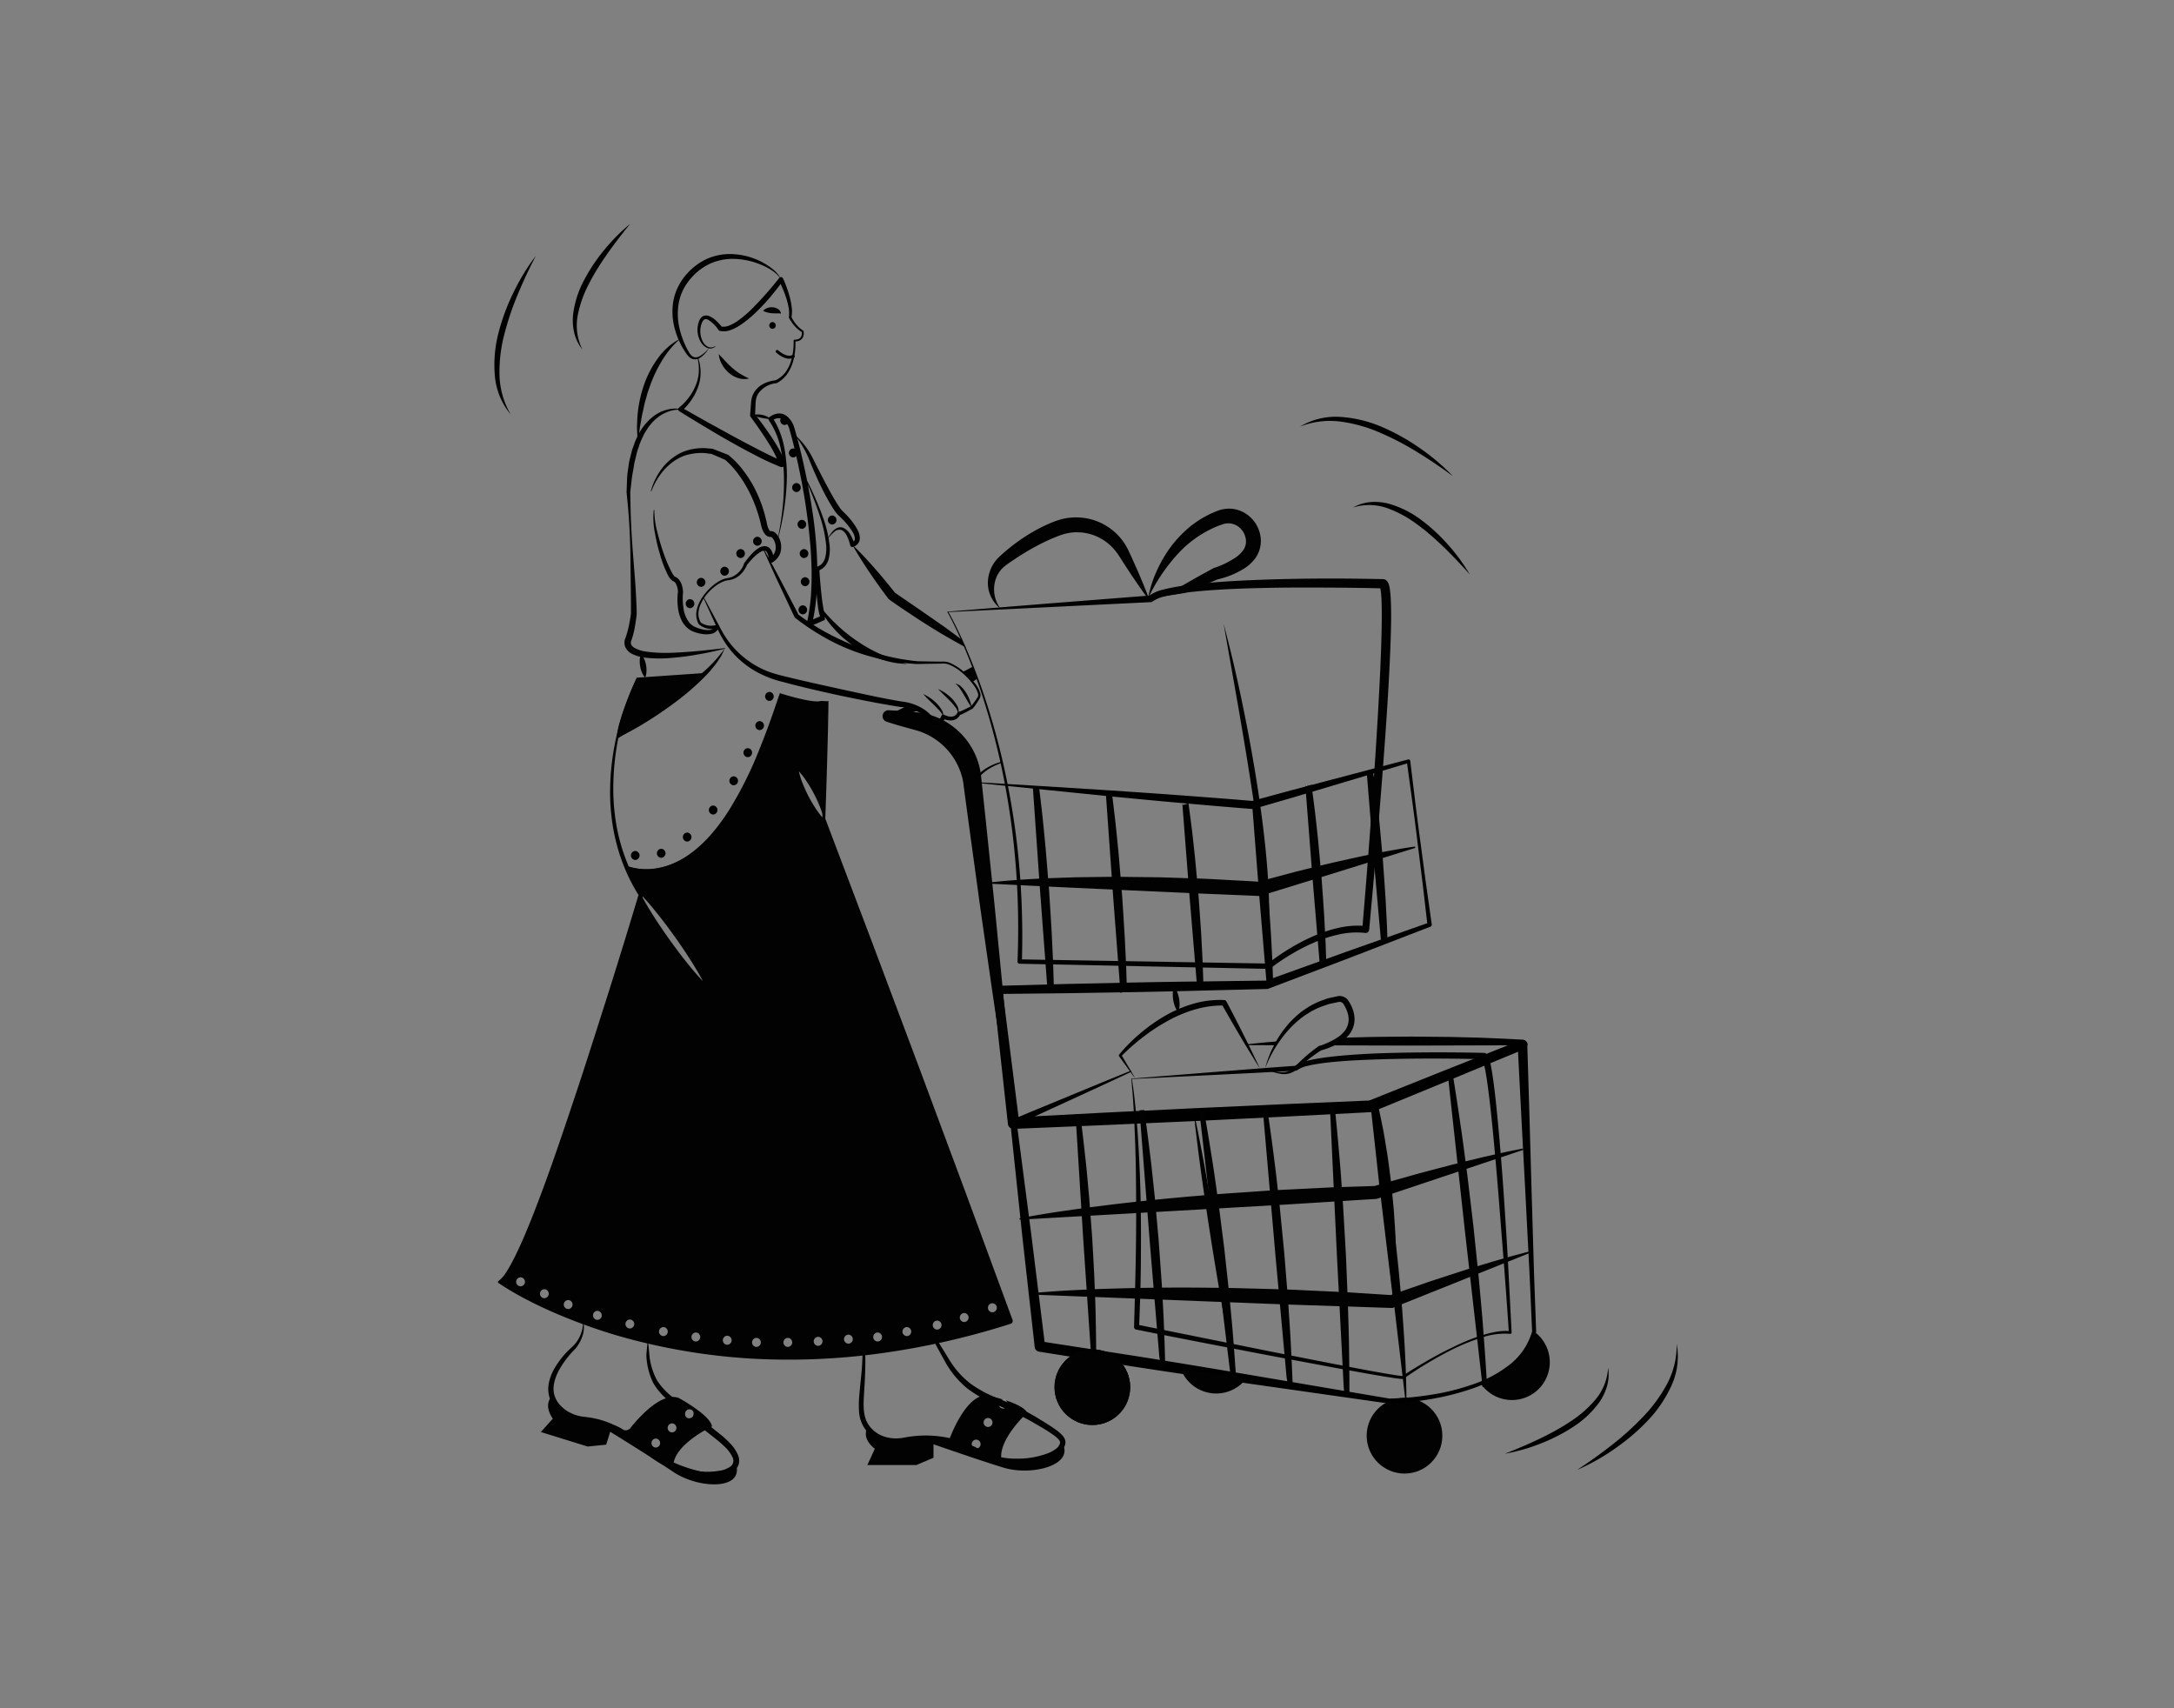 <svg xmlns="http://www.w3.org/2000/svg" data-name="Layer 1" viewBox="0 0 700 550"><rect x="0" y="0" width="700" height="550" fill="#808080" stroke="none"/><path fill="#020202" d="M364.423,347.399a.932.932,0,0,1,.073.234l.049.309.097.619.181,1.239.323,2.484c.196,1.658.37,3.318.533,4.98.316,3.324.603,6.651.798,9.984q.612,9.997.809,20.014c.127,6.676.103,13.352.054,20.028-.045,3.337-.097,6.675-.196,10.011l-.366,10.005-.653-.829,42.785,8.619L430.322,439.303l10.718,2.024,5.365.956,2.684.438,1.338.191.661.075.317.024.14.003c.035.004.086-.016.001.015l-.097.052c2.669-1.751,5.384-3.386,8.129-4.986,2.753-1.583,5.558-3.08,8.43-4.44a66.957,66.957,0,0,1,8.823-3.633,37.611,37.611,0,0,1,4.652-1.176,17.502,17.502,0,0,1,4.845-.27l-.494.464q-.741-11.173-1.612-22.339l-1.754-22.325c-.618-7.438-1.242-14.875-1.995-22.293-.377-3.708-.78-7.414-1.26-11.101-.241-1.842-.502-3.681-.814-5.499-.157-.907-.329-1.81-.53-2.688-.1-.437-.208-.871-.335-1.27a5.728,5.728,0,0,0-.201-.544c-.035-.074-.067-.134-.088-.17.007-.012-.057-.003.21.138l.372.081c-10.159-.245-20.345-.294-30.504-.05-5.079.144-10.158.308-15.21.691-2.525.194-5.045.439-7.529.817-1.24.192-2.474.414-3.667.719a8.759,8.759,0,0,0-3.153,1.307l-.032.026a.768.768,0,0,1-.448.177c-8.718.516-17.46.927-26.257,1.373Zm-.151-.121L390.555,345.18c8.832-.689,17.719-1.412,26.63-2.031l-.479.204a9.853,9.853,0,0,1,3.797-1.719c1.27-.343,2.543-.59,3.816-.807,2.546-.425,5.096-.709,7.647-.942,5.101-.458,10.204-.719,15.308-.855,10.208-.276,20.403-.259,30.612-.044l.049.001a.772.772,0,0,1,.323.08,1.627,1.627,0,0,1,.703.623,3.766,3.766,0,0,1,.242.446,7.622,7.622,0,0,1,.289.767c.157.491.275.963.385,1.435.213.943.378,1.876.533,2.809.305,1.865.552,3.726.781,5.587.454,3.722.827,7.444,1.176,11.167q1.03,11.169,1.797,22.348c.506,7.454.998,14.907,1.402,22.366l1.155,22.378a.441.441,0,0,1-.413.467.525.525,0,0,1-.081-.002,22.636,22.636,0,0,0-9.19,1.218,66.335,66.335,0,0,0-8.775,3.506c-2.839,1.384-5.605,2.918-8.322,4.53-2.718,1.607-5.38,3.33-7.939,5.159l-.017.012a.3.3,0,0,1-.08.04,1.01,1.01,0,0,1-.336.055l-.201-.002-.363-.024-.695-.073-1.364-.182-2.705-.418-5.386-.912-10.745-1.933-21.454-4.026c-14.293-2.733-28.583-5.472-42.851-8.334a.814.814,0,0,1-.654-.821l0-.008.282-9.991.231-9.991c.118-6.661.21-13.323.152-19.985-.019-6.661-.08-13.324-.334-19.981-.133-3.328-.25-6.657-.444-9.983-.097-1.663-.205-3.325-.335-4.986Z"/><path fill="#020202" d="M365.579 347.285c-1.798-2.378-3.51-4.814-5.262-7.222a.406.406 0 01.014-.495l.019-.023a53.193 53.193 0 016.887-6.916 54.04 54.04 0 018.008-5.636 41.611 41.611 0 019.074-3.848 30.792 30.792 0 019.839-1.165l.024.001a.859.859 0 01.714.456q2.805 5.307 5.496 10.677 1.356 2.679 2.65 5.392c.872 1.803 1.751 3.603 2.58 5.43-1.087-1.686-2.124-3.4-3.168-5.109q-1.579-2.557-3.098-5.147-3.056-5.171-6.001-10.401l.737.457a31.668 31.668 0 00-9.249 1.258 42.535 42.535 0 00-8.697 3.621 60.534 60.534 0 00-7.965 5.19 67.542 67.542 0 00-7.173 6.304l.033-.518C362.555 342.153 364.111 344.69 365.579 347.285zM407.364 343.935a33.575 33.575 0 012.539-6.775 34.059 34.059 0 013.877-6.177l1.166-1.421c.411-.454.855-.88 1.282-1.323a31.698 31.698 0 012.762-2.456c.483-.385 1.017-.703 1.527-1.053a13.588 13.588 0 011.579-.979 24.086 24.086 0 013.373-1.573l1.754-.64c.591-.191 1.209-.286 1.813-.433l1.842-.399a3.427 3.427 0 012.371.555 3.331 3.331 0 01.887.878c.199.308.35.553.515.841a12.976 12.976 0 01.828 1.756 9.504 9.504 0 01.658 3.917 8.111 8.111 0 01-1.284 3.837 8.904 8.904 0 01-1.286 1.519c-.241.222-.469.463-.722.665l-.784.563a23.291 23.291 0 01-6.826 3l.208-.097c-1.411.903-2.81 1.906-4.146 2.953a47.165 47.165 0 00-3.882 3.338 6.179 6.179 0 01-5.171 1.288A13.447 13.447 0 01407.364 343.935zm0 0a15.492 15.492 0 002.434.834 11.678 11.678 0 002.502.417 5.459 5.459 0 004.431-1.466 48.269 48.269 0 013.729-3.646c1.325-1.142 2.682-2.214 4.127-3.237a.583.583 0 01.145-.075l.064-.022a23.062 23.062 0 006.22-2.956l.667-.505c.211-.178.388-.385.584-.573a7.799 7.799 0 001.023-1.233 6.22 6.22 0 00.952-2.92 7.604 7.604 0 00-.568-3.129 12.543 12.543 0 00-.699-1.503c-.13-.234-.294-.501-.417-.699a1.419 1.419 0 00-.381-.385 1.528 1.528 0 00-1.057-.257l-1.68.354c-.563.132-1.141.212-1.693.385l-1.644.558a22.319 22.319 0 00-3.187 1.379 12.303 12.303 0 00-1.504.877c-.487.317-.999.599-1.473.938a31.534 31.534 0 00-5.203 4.711A40.61 40.61 0 00407.364 343.935z"/><circle cx="351.727" cy="446.625" r="12.183" fill="#020202"/><path fill="#020202" d="M277.865,428.396c.214,1.718.429,3.446.586,5.18.114,1.735.198,3.475.179,5.216-.017,3.478-.231,6.968-.453,10.396-.189,3.388-.31,6.934,1.503,9.553a9.784,9.784,0,0,0,3.502,3.147,11.578,11.578,0,0,0,4.62,1.209,13.225,13.225,0,0,0,2.439-.094c.782-.108,1.685-.313,2.551-.429a35.71,35.71,0,0,1,5.262-.384,36.917,36.917,0,0,1,10.367,1.501,34.822,34.822,0,0,1,4.884,1.89c.807.338,1.549.807,2.327,1.206a19.977,19.977,0,0,0,2.289,1.126,25.596,25.596,0,0,0,10.008,1.723,27.002,27.002,0,0,0,9.873-1.893,10.049,10.049,0,0,0,2.092-1.182,3.67,3.67,0,0,0,1.325-1.612,1.363,1.363,0,0,0,.101-.432.344.344,0,0,0,.007-.175.303.303,0,0,0-.026-.147,1.979,1.979,0,0,0-.461-.758,10.37,10.37,0,0,0-1.805-1.541c-1.366-.962-2.845-1.845-4.326-2.723-1.493-.877-2.962-1.736-4.481-2.525-3.019-1.608-6.132-3.006-9.319-4.361a40.53,40.53,0,0,1-9.279-5.114,29.639,29.639,0,0,1-6.935-8.065c-3.376-6.089-6.665-12.149-9.873-18.302a.097.097,0,0,1,.167-.097c3.751,5.817,7.395,11.741,10.997,17.609a27.964,27.964,0,0,0,6.781,7.376,41.452,41.452,0,0,0,8.957,4.696,97.249,97.249,0,0,1,9.462,4.483c1.537.835,3.041,1.754,4.515,2.658,1.478.916,2.959,1.834,4.405,2.893a11.963,11.963,0,0,1,2.09,1.873,3.644,3.644,0,0,1,.801,1.481,2.197,2.197,0,0,1,.037.961,3.003,3.003,0,0,1-.221.819,5.289,5.289,0,0,1-1.962,2.311,11.584,11.584,0,0,1-2.459,1.291,26.839,26.839,0,0,1-10.475,1.536,28.732,28.732,0,0,1-10.262-2.156,20.647,20.647,0,0,1-2.347-1.202c-.756-.401-1.476-.875-2.262-1.218a29.231,29.231,0,0,0-4.799-1.825,32.507,32.507,0,0,0-5.045-.933,36.233,36.233,0,0,0-5.118-.094,35.179,35.179,0,0,0-5.062.641c-.844.158-1.619.385-2.544.566a13.004,13.004,0,0,1-2.734.234,12.412,12.412,0,0,1-5.372-1.297,10.711,10.711,0,0,1-4.116-3.741,11.222,11.222,0,0,1-1.666-5.274,34.103,34.103,0,0,1,.105-5.31c.291-3.475.753-6.879.92-10.323.086-1.719.157-3.441.178-5.166l-.121-5.179-0-.007a.097.097,0,0,1,.193-.014Z"/><path fill="#020202" d="M342.209 465.009s-2.41 6.416-19.81 4.607c-.716-6.484 8.342-14.749 8.342-14.749-.774-1.645-3.919-3.029-6.92-4.007a1.479 1.479 0 01-.823 2.661 1.452 1.452 0 010-2.903h.029c-2.777-.852-5.226-1.336-5.226-1.336-6.91-.445-12.087 14.071-12.087 14.071s-.223.107-1.394-.242c-8.149-2.448-20.672 4.365-24.998-3.387 0 0-2.216 3.058 2.361 6.736l-2.41 5.236h15.784l5.516-2.342v-4.345s14.913 5.207 22.578 7.529C332.27 475.297 345.645 471.697 342.209 465.009zm-27.92 1.403a1.452 1.452 0 010-2.903A1.452 1.452 0 01314.289 466.413zm3.832-6.968a1.452 1.452 0 010-2.903A1.452 1.452 0 01318.121 459.445zM210.321 445.238a22.259 22.259 0 01-2.197-8.797v-.058c.029-.687.106-1.374.165-2.061.058-.697.126-1.384.203-2.071a.104.104 0 01.106-.087c.048.01.087.039.087.087.087.687.155 1.374.223 2.061.068.678.145 1.345.184 2.013a21.645 21.645 0 002.507 8.178 21.884 21.884 0 004.916 5.284c.339.281.687.561 1.036.842 1.345 1.055 2.71 2.11 4.074 3.155a1.437 1.437 0 00-1.045 1.684c-1.413-1.123-2.807-2.265-4.181-3.455-.677-.581-1.355-1.181-2.013-1.81A20.689 20.689 0 01210.321 445.238z"/><path fill="#020202" d="M237.903,471.213a3.594,3.594,0,0,1-.658,1.432,4.497,4.497,0,0,1-.861.9,9.616,9.616,0,0,1-4.539,1.694,27.67,27.67,0,0,1-9.078-.406,36.685,36.685,0,0,1-8.536-2.826c-.552-.271-1.103-.561-1.635-.871a22.417,22.417,0,0,1-2.526-1.626,18.687,18.687,0,0,1-3.078-2.787,30.615,30.615,0,0,0-6.678-5.661,25.753,25.753,0,0,0-3.92-1.916,25.362,25.362,0,0,0-4.19-1.152,32.132,32.132,0,0,0-4.326-.474,13.979,13.979,0,0,1-4.549-1.016,12.14,12.14,0,0,1-3.929-2.613,9.703,9.703,0,0,1-2.323-3.494,6.141,6.141,0,0,1-.184-.6,9.728,9.728,0,0,1-.106-4.8,15.615,15.615,0,0,1,1.694-4.336,27.841,27.841,0,0,1,5.72-6.968,11.043,11.043,0,0,0,3.523-7.597.091.091,0,0,1,.097-.097.087.087,0,0,1,.097.077,8.677,8.677,0,0,1-.513,4.481,12.696,12.696,0,0,1-2.361,3.92,29.948,29.948,0,0,0-5.187,6.929c-1.277,2.497-2.119,5.352-1.307,7.897a7.954,7.954,0,0,0,2.071,3.378,11.241,11.241,0,0,0,3.358,2.352,12.932,12.932,0,0,0,4.007,1.123,33.134,33.134,0,0,1,4.452.745,27.142,27.142,0,0,1,4.278,1.452c.329.145.648.3.968.465a.163.163,0,0,1,.048.019c1.016.513,1.994,1.065,2.942,1.665a38.452,38.452,0,0,1,6.794,5.787,19.75,19.75,0,0,0,7.142,4.878,33.876,33.876,0,0,0,8.391,2.313c.881.126,1.761.232,2.642.29a23.759,23.759,0,0,0,5.932-.223,8.257,8.257,0,0,0,3.668-1.413,2.312,2.312,0,0,0,.61-2.942,10.85,10.85,0,0,0-2.352-3.252,37.012,37.012,0,0,0-3.252-2.826l-3.3-2.613-3.639-2.874c-.416-.329-.823-.648-1.239-.977a1.369,1.369,0,0,0,1.287-1.529c1.868,1.423,3.736,2.855,5.584,4.307.871.697,1.732,1.384,2.594,2.081a31.264,31.264,0,0,1,3.397,3.039,12.769,12.769,0,0,1,2.71,3.958A4.705,4.705,0,0,1,237.903,471.213Z"/><path fill="#020202" d="M237.244 472.645c-.01-.097-.019-.194-.039-.29 0 0-2.613 3.348-11.565 1.413a47.71 47.71 0 01-8.72-2.884c.881-4.539 6.707-8.478 10.026-10.384.9-.513 1.607-.881 1.994-1.074.203-.106.319-.155.319-.155-.503-3.658-10.704-9.165-10.704-9.165a5.079 5.079 0 00-2.042-.319 7.031 7.031 0 00-2.129.416c-5.661 1.916-11.546 9.755-11.546 9.755s-1.21 1.007-2.226.319a13.851 13.851 0 00-2.884-1.442.163.163 0 00-.048-.019c-7.432-2.768-18.339-1.577-19.936-9.184a3.351 3.351 0 00-.668.765c-.648 1.026-1.268 3.126.919 6.378l-3.852 4.287 15.078 4.674 5.961-.6 1.297-4.152s7.132 4.403 13.587 8.526q1.292.827 2.526 1.626c1.539.997 2.981 1.945 4.181 2.758C224.557 479.168 238.144 479.749 237.244 472.645zM216.389 461.187a1.452 1.452 0 010-2.903A1.452 1.452 0 01216.389 461.187zm5.245-7.403a1.808 1.808 0 01.329-.029 1.351 1.351 0 011.394 1.364 1.369 1.369 0 01-1.287 1.529.396.396 0 01-.106.01 1.344 1.344 0 01-1.384-1.19 1.437 1.437 0 011.045-1.684zm-10.471 9.378a1.453 1.453 0 010 2.903A1.453 1.453 0 01211.163 463.161zM230.268 111.662l-.57.332c-.206.077-.426.132-.643.196a5.51 5.51 0 01-.681.006 3.153 3.153 0 01-.66-.175 4.505 4.505 0 01-1.981-1.771 7.762 7.762 0 01-1.082-5.136l.112-.668.188-.653a3.944 3.944 0 01.624-1.297 2.184 2.184 0 011.391-.891 2.864 2.864 0 011.57.238 8.07 8.07 0 012.246 1.589 16.007 16.007 0 011.769 1.98l-.408-.282a4.759 4.759 0 002.725-.351 13.832 13.832 0 002.682-1.478 35.898 35.898 0 004.817-4.121 113.066 113.066 0 008.499-9.638l.034-.043a.729.729 0 011.024-.117.739.739 0 01.209.267c.459 1.003.849 1.992 1.217 3.008.366 1.013.695 2.04.964 3.088a21.526 21.526 0 01.611 3.198 10.895 10.895 0 01-.084 3.312l-.032-.258a11.517 11.517 0 001.593 2.479 9.295 9.295 0 002.194 1.959l.016.01a.287.287 0 01.129.188 3.483 3.483 0 01.01 1.288 2.378 2.378 0 01-.571 1.187 2.457 2.457 0 01-1.119.682 5.228 5.228 0 01-.621.132l-.619.035.29-.311a21.334 21.334 0 01-.166 3.886 18.323 18.323 0 01-.891 3.794 13.836 13.836 0 01-1.857 3.476 9.954 9.954 0 01-3.089 2.545.343.343 0 01-.114.038l-.058.008a8.034 8.034 0 00-5.824 3.372 5.697 5.697 0 00-.621 1.539 9.171 9.171 0 00-.206 1.718l-.165 3.732-.165-.537c1.917 2.424 3.729 4.902 5.443 7.479.849 1.295 1.687 2.597 2.445 3.974.373.695.749 1.386 1.065 2.141a8.464 8.464 0 01.729 2.528.952.952 0 01-1.279 1.004l-.039-.015a87.074 87.074 0 01-8.528-3.969c-2.763-1.41-5.461-2.932-8.163-4.442-2.699-1.514-5.35-3.109-8.005-4.694-2.649-1.596-5.293-3.197-7.914-4.835l-.01-.006a.698.698 0 01-.222-.961.709.709 0 01.16-.178 18.262 18.262 0 003.122-3.218 16.871 16.871 0 002.24-3.932 13.229 13.229 0 001.01-4.421 15.329 15.329 0 00-.462-4.574l-.002-.009a.097.097 0 01.187-.049 14.421 14.421 0 01.846 4.645 13.648 13.648 0 01-.736 4.718 17.888 17.888 0 01-2.153 4.291 19.373 19.373 0 01-3.196 3.647l-.072-1.146 8.06 4.547 8.103 4.453c2.702 1.478 5.432 2.901 8.155 4.326 1.365.703 2.734 1.4 4.114 2.062 1.366.649 2.79 1.347 4.11 1.86l-1.318.988a6.974 6.974 0 00-.538-1.864c-.262-.663-.606-1.326-.944-1.985-.695-1.318-1.491-2.607-2.297-3.887-1.64-2.545-3.386-5.053-5.179-7.498l-.019-.026a.766.766 0 01-.146-.511l.284-3.743a9.56 9.56 0 01.321-1.98 7.065 7.065 0 01.867-1.879 7.702 7.702 0 013.074-2.599 11.245 11.245 0 013.793-1.039l-.171.046a9.062 9.062 0 002.874-2.178 11.461 11.461 0 001.835-3.202 17.659 17.659 0 00.912-3.64 20.787 20.787 0 00.22-3.758.299.299 0 01.287-.311l.003-0a3.831 3.831 0 001.064-.151 1.858 1.858 0 00.845-.52 2.275 2.275 0 00.398-1.927l.144.198a10.312 10.312 0 01-2.415-2.03 13.854 13.854 0 01-1.81-2.59.351.351 0 01-.038-.22l.006-.039a10.024 10.024 0 00-.087-3.019 20.463 20.463 0 00-.739-3.008c-.309-.991-.676-1.968-1.079-2.93-.402-.957-.84-1.921-1.309-2.824l1.267.107c-1.264 1.803-2.621 3.499-4.023 5.181a65.387 65.387 0 01-4.482 4.802 37.466 37.466 0 01-5.13 4.211 15.322 15.322 0 01-3.029 1.585 6.177 6.177 0 01-3.632.337.7.7 0 01-.397-.267l-.011-.015a10.942 10.942 0 00-3.33-3.296c-.663-.313-1.177-.304-1.593.218a2.924 2.924 0 00-.507.957l-.191.557-.124.578a7.286 7.286 0 00.657 4.66 3.987 3.987 0 001.616 1.69 2.259 2.259 0 002.27-.117l.007-.005a.097.097 0 01.103.164z"/><path fill="#020202" d="M231.434 114.02c1.59 1.662 2.942 3.201 4.476 4.53a18.768 18.768 0 002.423 1.802 27.549 27.549 0 002.856 1.507 6.396 6.396 0 01-3.472-.116 8.427 8.427 0 01-3.076-1.733 10.137 10.137 0 01-2.179-2.712A8.058 8.058 0 01231.434 114.02zM228.287 111.986a8.759 8.759 0 01-2.936 3.251 2.866 2.866 0 01-2.324.352 3.298 3.298 0 01-1.078-.609 8.233 8.233 0 01-.783-.881 25.298 25.298 0 01-3.824-7.983 20.71 20.71 0 01-.576-8.952 17.869 17.869 0 013.754-8.232 19.944 19.944 0 017.095-5.587 18.431 18.431 0 018.864-1.496 22.876 22.876 0 018.544 2.36 20.168 20.168 0 011.92 1.099l.924.604.867.685a8.345 8.345 0 012.732 3.385 9.051 9.051 0 00-3.038-2.973l-.899-.575-.949-.492a19.361 19.361 0 00-1.945-.868 23.684 23.684 0 00-8.226-1.717 17.662 17.662 0 00-8.032 1.654 18.399 18.399 0 00-6.345 5.126 16.269 16.269 0 00-3.469 7.356 20.249 20.249 0 00.237 8.252c.122.692.366 1.355.543 2.037.241.661.444 1.34.722 1.99a23.993 23.993 0 001.882 3.798 7.59 7.59 0 00.577.805 2.547 2.547 0 00.748.531 2.244 2.244 0 001.844-.121A9.576 9.576 0 00228.287 111.986zM219.05 131.884a10.726 10.726 0 00-4.189.764 14.691 14.691 0 00-1.901.922 17.378 17.378 0 00-1.695 1.242 16.082 16.082 0 00-2.768 3.145c-.366.603-.756 1.187-1.109 1.794l-.892 1.926a15.962 15.962 0 00-.755 1.989c-.217.678-.497 1.332-.662 2.028l-.5 2.087a16.724 16.724 0 00-.45 2.101c-.216 1.422-.532 2.828-.698 4.264l-.491 4.319-0-.059c.062 3.273.093 6.546.252 9.812q.21 4.901.605 9.793l.761 9.79c.205 3.27.404 6.533.454 9.834l-.003.079-.002.02c-.148 1.436-.352 2.827-.612 4.236a27.813 27.813 0 01-1.084 4.208l-.029.069-.032.065a1.777 1.777 0 00-.125.583 1.495 1.495 0 00.113.613 2.458 2.458 0 001.023 1.067 10.57 10.57 0 003.669 1.197 45.882 45.882 0 008.365.4c2.828-.104 5.669-.31 8.509-.568 2.84-.271 5.679-.603 8.529-.916a.097.097 0 01.108.084.098.098 0 01-.073.106c-2.786.675-5.585 1.319-8.419 1.794a85.187 85.187 0 01-8.565 1.133 40.71 40.71 0 01-8.762-.07 12.141 12.141 0 01-4.454-1.399 4.491 4.491 0 01-1.839-2.036 3.601 3.601 0 01.108-2.968l-.06.134a29.968 29.968 0 001.09-3.884c.284-1.333.522-2.704.697-4.046l-.005.099c.013-3.239-.03-6.511-.074-9.776l-.111-9.808q-.086-4.905-.394-9.8c-.19-3.264-.519-6.52-.832-9.776l-.001-.04.001-.02.172-4.425a17.177 17.177 0 01.218-2.21l.301-2.206a17.792 17.792 0 01.449-2.186l.545-2.171c.188-.722.495-1.415.737-2.123a14.746 14.746 0 01.85-2.084 18.043 18.043 0 015.535-7.105 18.357 18.357 0 011.945-1.188 12.603 12.603 0 012.135-.773 10.013 10.013 0 014.449-.251.096.096 0 01-.02.191z"/><path fill="#020202" d="M210.689 164.279a26.876 26.876 0 00.947 6.966c.569 2.283 1.212 4.551 1.996 6.767a45.241 45.241 0 002.741 6.405 5 5 0 00.869 1.204c.038.042.046.033.046.033.009.004-.015.001.019.018l.137.062a2.489 2.489 0 01.523.289 3.237 3.237 0 01.815.801 5.521 5.521 0 01.853 1.876 9.019 9.019 0 01.295 1.948l-.001.059-.006.061A19.977 19.977 0 00220.092 195.96a9.355 9.355 0 001.902 4.541 4.773 4.773 0 00.87.798l.48.345.542.246a12.129 12.129 0 002.434.784 6.682 6.682 0 002.443.11 2.73 2.73 0 001.005-.401 1.646 1.646 0 00.569-.72l.714.675a8.665 8.665 0 01-1.585.187 7.057 7.057 0 01-1.595-.141 6.589 6.589 0 01-1.517-.512 5.367 5.367 0 01-1.358-.906l-.011-.011a.276.276 0 01-.058-.077 6.746 6.746 0 01-.745-3.462 9.799 9.799 0 01.946-3.334 15.373 15.373 0 01.824-1.508c.339-.459.63-.955 1.009-1.382a18.115 18.115 0 012.354-2.473A13.737 13.737 0 01232.165 186.8a6.022 6.022 0 01.807-.34 3.757 3.757 0 01.855-.245 11.89 11.89 0 001.593-.366 7.062 7.062 0 004.162-4.435.636.636 0 01.084-.158c.651-.872 1.32-1.734 2.057-2.557a12.141 12.141 0 012.559-2.246 3.734 3.734 0 011.863-.615 2.407 2.407 0 011.966 1.006 4.903 4.903 0 01.788 1.736 8.773 8.773 0 01.266 1.768l-1.241-.671a3.947 3.947 0 001.756-2.509 4.884 4.884 0 00-.419-3.12 2.92 2.92 0 00-.85-1.111c-.076-.069-.101-.03-.142-.08.004.016.017.024.028.016-.013-0.0.051-.018-.028-.013l-.229.008a2.012 2.012 0 01-.882-.188 2.611 2.611 0 01-.623-.458 5.221 5.221 0 01-1.15-2.015 12.454 12.454 0 01-.514-2.011l.015.079c-.27-.955-.505-1.921-.802-2.867-.328-.935-.599-1.891-.979-2.806a41.791 41.791 0 00-2.471-5.388 39.686 39.686 0 00-3.221-4.958 28.24 28.24 0 00-3.967-4.254l.201.114-4.687-2.025.185.052-1.532-.175a8.99 8.99 0 00-1.534-.118 15.326 15.326 0 00-3.053.227 15.901 15.901 0 00-2.968.753 16.276 16.276 0 00-2.729 1.424 18.128 18.128 0 00-4.511 4.286 22.589 22.589 0 00-3.048 5.552l-.002.006a.097.097 0 01-.184-.059 21.258 21.258 0 012.646-5.908 17.726 17.726 0 014.465-4.793 17.45 17.45 0 012.866-1.7 16.48 16.48 0 013.195-.998 16.815 16.815 0 013.327-.36 10.116 10.116 0 011.665.07l1.664.136a.448.448 0 01.124.028l.061.024 4.752 1.865a.842.842 0 01.201.114 26.432 26.432 0 014.427 4.511 39.144 39.144 0 013.467 5.185 43.849 43.849 0 012.583 5.663c.402.958.655 1.967.982 2.949.291.994.518 2.004.779 3.005l.011.054.004.025a10.642 10.642 0 00.396 1.676 3.591 3.591 0 00.656 1.294c.126.132.153.128.166.12l.008.009c0.0.005.143-.003.209.001a3.247 3.247 0 01.502.049 2.876 2.876 0 01.703.345 4.614 4.614 0 011.451 1.863 6.641 6.641 0 01.48 4.289 5.648 5.648 0 01-2.589 3.486l-.018.01a.812.812 0 01-1.112-.288.821.821 0 01-.112-.393 5.206 5.206 0 00-.648-2.625.901.901 0 00-.763-.451 2.477 2.477 0 00-1.168.357 10.942 10.942 0 00-2.361 1.886c-.736.743-1.428 1.546-2.105 2.364l.084-.158a9.004 9.004 0 01-1.925 2.986 6.826 6.826 0 01-3.011 1.848c-.543.192-1.219.211-1.689.336a3.154 3.154 0 00-.758.205 5.381 5.381 0 00-.744.3 13.104 13.104 0 00-2.735 1.784 14.904 14.904 0 00-4.033 5.142 8.439 8.439 0 00-.804 3.11 5.628 5.628 0 00.766 2.992l-.069-.088a4.622 4.622 0 001.151.669 5.611 5.611 0 001.316.366 6.001 6.001 0 001.366.045 7.545 7.545 0 001.355-.235l.031-.008a.564.564 0 01.683.411.571.571 0 01-0.0.272 3.112 3.112 0 01-2.434 2.186 7.979 7.979 0 01-2.989.042 13.31 13.31 0 01-2.8-.747l-.708-.306c-.219-.135-.431-.284-.646-.427a6.404 6.404 0 01-1.165-1.011 10.072 10.072 0 01-.92-1.216 10.672 10.672 0 01-.658-1.342 13.281 13.281 0 01-.789-2.807 20.48 20.48 0 01-.083-5.705l-.008.12a5.725 5.725 0 00-.778-2.923 1.695 1.695 0 00-.433-.45 1.02 1.02 0 00-.249-.146 2.844 2.844 0 01-.558-.34 6.025 6.025 0 01-1.204-1.662 36.998 36.998 0 01-2.585-6.763 58.857 58.857 0 01-1.638-6.977 24.411 24.411 0 01-.346-7.149.097.097 0 01.11-.082A.102.102 0 01210.689 164.279zM242.322 133.701a4.267 4.267 0 011.54-.271 7.225 7.225 0 011.531.148 6.149 6.149 0 012.774 1.314 8.852 8.852 0 01-1.528-.11c-.49-.069-.969-.16-1.446-.257A18.633 18.633 0 01242.322 133.701zM255.425 139.537a25.343 25.343 0 016.545 8.53c1.597 3.178 3.198 6.351 4.896 9.453.836 1.556 1.701 3.096 2.635 4.567.47.724.95 1.468 1.448 2.088.148.209.579.563.878.88q.486.485.954.987a20.781 20.781 0 013.302 4.483 5.739 5.739 0 01.766 2.993 2.795 2.795 0 01-.713 1.668 3.803 3.803 0 01-1.419.889.706.706 0 01-.918-.395.812.812 0 01-.031-.098 14.644 14.644 0 00-.96-2.801 4.339 4.339 0 00-1.752-2.091 2.422 2.422 0 00-2.521.623 13.688 13.688 0 00-2.089 2.278 10.834 10.834 0 011.771-2.626 4.535 4.535 0 011.35-.983 2.502 2.502 0 011.796-.103 4.976 4.976 0 012.483 2.34 13.258 13.258 0 011.305 3.019l-.949-.493a2.374 2.374 0 00.8-.561 1.232 1.232 0 00.25-.77 4.476 4.476 0 00-.686-2.081 22.359 22.359 0 00-3.153-4.004q-.45-.47-.916-.923c-.313-.33-.603-.517-1.016-1.003a20.26 20.26 0 01-1.608-2.293c-.956-1.551-1.816-3.132-2.646-4.726-1.62-3.208-3.086-6.472-4.435-9.785A30.321 30.321 0 00255.425 139.537z"/><path fill="#020202" d="M274.458 175.407c1.281 1.203 2.496 2.457 3.692 3.725 1.188 1.274 2.369 2.554 3.505 3.869 1.146 1.307 2.28 2.623 3.376 3.968 1.119 1.327 2.201 2.684 3.27 4.05l-.313-.298 7.947 5.45 7.924 5.489 5.703 4.186 1.423 2.622s-5.664-3.13-8.435-4.789c-2.75-1.692-5.5-3.385-8.184-5.175-2.692-1.781-5.373-3.566-8.004-5.447l-.023-.016a1.397 1.397 0 01-.291-.282c-1.05-1.381-2.088-2.771-3.088-4.191-1.023-1.402-2.009-2.832-2.982-4.272-.983-1.432-1.922-2.899-2.853-4.372C276.202 178.444 275.297 176.951 274.458 175.407zM263.352 194.358a55.045 55.045 0 005.918 6.612 49.111 49.111 0 006.815 5.489 47.411 47.411 0 007.635 4.256c1.32.649 2.707 1.127 4.089 1.663a22.12 22.12 0 002.107.712q1.065.336 2.134.717c-.747-.051-1.497-.114-2.248-.193a17.964 17.964 0 01-2.244-.319 30.506 30.506 0 01-4.393-1.174 32.43 32.43 0 01-4.223-1.741c-.7-.308-1.332-.743-2.001-1.109a20.185 20.185 0 01-1.943-1.21c-.616-.45-1.261-.863-1.853-1.345l-1.768-1.452a39.275 39.275 0 01-3.199-3.257A27.321 27.321 0 01263.352 194.358zM206.4 210.489A6.355 6.355 0 01207.483 212.284a9.226 9.226 0 01.542 1.89 9.06 9.06 0 01.132 1.961 6.28 6.28 0 01-.414 2.056 6.281 6.281 0 01-1.085-1.795 9.061 9.061 0 01-.539-1.89 9.222 9.222 0 01-.13-1.962A6.354 6.354 0 01206.4 210.489zM205.216 218.235a86.47 86.47 0 00-5.678 17.219A85.566 85.566 0 00197.471 253.418a66.521 66.521 0 00.524 9.013 60.361 60.361 0 009.029 25.215l.003.005a.747.747 0 01.083.603q-4.679 16.009-9.623 31.929c-3.265 10.625-6.719 21.192-10.26 31.731Q181.939 367.729 175.948 383.308c-2.015 5.185-4.091 10.348-6.374 15.43-1.144 2.539-2.338 5.059-3.666 7.519-.659 1.232-1.364 2.443-2.143 3.616a11.863 11.863 0 01-2.855 3.219l.021-.625a90.073 90.073 0 009.086 5.413c3.121 1.661 6.326 3.163 9.567 4.58a159.642 159.642 0 0019.984 7.117 187.205 187.205 0 0041.81 6.784 214.4 214.4 0 0042.284-2.189 260.078 260.078 0 0041.205-9.747l-.591 1.216-15.059-40.385L294.277 344.824l-14.811-40.477-14.705-40.516-.002-.007a.492.492 0 01-.028-.19l.987-18.923.462-9.463c.139-3.155.289-6.31.35-9.465a.097.097 0 01.097-.097.098.098 0 01.097.096c.011 3.162-.067 6.32-.135 9.479l-.247 9.474q-.266 9.473-.613 18.943l-.031-.196 15.257 40.312 15.151 40.351 15.023 40.399 14.903 40.443a.934.934 0 01-.547 1.202l-.044.015a247.369 247.369 0 01-41.563 9.48 215.501 215.501 0 01-42.558 1.707 198.153 198.153 0 01-41.93-7.197 179.524 179.524 0 01-20.054-7.163c-3.263-1.403-6.491-2.892-9.64-4.543a90.587 90.587 0 01-9.207-5.412.37.37 0 01-.007-.606l.027-.019a10.986 10.986 0 002.595-3.014c.74-1.152 1.417-2.355 2.049-3.582 1.274-2.45 2.422-4.972 3.521-7.515 2.194-5.089 4.183-10.271 6.116-15.471 3.857-10.407 7.361-20.946 10.884-31.475 3.499-10.539 6.839-21.131 10.213-31.713q5.017-15.885 9.801-31.845l.087.608a58.873 58.873 0 01-7.266-16.848 61.008 61.008 0 01-1.649-9.033 67.59 67.59 0 01-.401-9.158 81.278 81.278 0 012.462-18.096 86.858 86.858 0 016.123-17.162.097.097 0 01.175.083z"/><path fill="#020202" d="M227.126 216.674l-21.996 1.517s-6.919 14.729-6.455 19.697C198.675 237.888 225.149 220.978 227.126 216.674zM265.232 263.655a24.205 24.205 0 01-2.681-3.484c-.784-1.21-1.519-2.448-2.187-3.726s-1.268-2.594-1.81-3.939a25.075 25.075 0 01-1.336-4.181 25.948 25.948 0 012.661 3.484q1.19 1.815 2.197 3.735a41.309 41.309 0 011.819 3.929 25.073 25.073 0 011.336 4.181s1.394-31.153 1.394-37.869l-2.245-.116c-2.7.919-13.278-2.497-13.278-2.497-19.859 69.912-49.56 55.511-49.56 55.511l4.858 9.358c1.984 2.09 3.813 4.297 5.594 6.532s3.474 4.529 5.149 6.842c1.655 2.332 3.281 4.684 4.81 7.094 1.548 2.4 3.039 4.849 4.374 7.404-1.994-2.091-3.823-4.287-5.603-6.523s-3.474-4.539-5.149-6.852c-1.645-2.332-3.271-4.674-4.81-7.094-1.539-2.4-3.029-4.849-4.365-7.403 0 0-34.54 117.758-45.689 124.726 0 0 62.712 45.292 164.444 12.542zM167.613 414.153a1.452 1.452 0 010-2.903A1.452 1.452 0 01167.613 414.153zm7.665 3.832a1.452 1.452 0 010-2.903A1.452 1.452 0 01175.278 417.985zm7.665 3.484a1.452 1.452 0 010-2.903A1.452 1.452 0 01182.943 421.469zm9.407 3.484a1.452 1.452 0 010-2.903A1.452 1.452 0 01192.35 424.953zm10.452 2.787a1.452 1.452 0 010-2.903A1.452 1.452 0 01202.801 427.74zm10.8 2.439a1.452 1.452 0 010-2.903A1.452 1.452 0 01213.602 430.179zm10.452 1.742a1.452 1.452 0 010-2.903A1.452 1.452 0 01224.054 431.921zm10.104 1.045a1.452 1.452 0 010-2.903A1.452 1.452 0 01234.157 432.966zm9.407.697a1.452 1.452 0 010-2.903A1.452 1.452 0 01243.564 433.663zm10.103 0a1.452 1.452 0 010-2.903A1.452 1.452 0 01253.668 433.663zm9.755-.348a1.452 1.452 0 010-2.903A1.452 1.452 0 01263.423 433.315zm9.755-.697a1.452 1.452 0 010-2.903A1.452 1.452 0 01273.178 432.618zm9.407-.697a1.452 1.452 0 010-2.903A1.452 1.452 0 01282.585 431.921zm9.407-1.742a1.452 1.452 0 010-2.903A1.452 1.452 0 01291.991 430.179zm9.755-2.09a1.452 1.452 0 010-2.903A1.452 1.452 0 01301.746 428.089zm8.71-2.439a1.452 1.452 0 010-2.903A1.452 1.452 0 01310.456 425.65zm9.058-3.136a1.452 1.452 0 010-2.903A1.452 1.452 0 01319.515 422.515zM248.738 105.877a1.089 1.089 0 000-2.177 1.089 1.089 0 000 2.177zM245.718 100.084a3.308 3.308 0 011.443-.946 4.048 4.048 0 011.631-.208 3.507 3.507 0 011.648.525 2.062 2.062 0 011.026 1.499 9.689 9.689 0 00-1.517-.058c-.432-.003-.862-.001-1.305-.037a9.944 9.944 0 01-1.381-.208A6.375 6.375 0 01245.718 100.084z"/><path fill="none" stroke="#020202" stroke-linecap="round" stroke-linejoin="round" stroke-width=".968" d="M250.248,113.149s2.856,2.767,5.173,1.558"/><path fill="#020202" d="M198.732 237.608c3.026-2.308 6.079-4.539 9.127-6.77 3.035-2.248 6.075-4.476 9.06-6.768 1.5-1.135 2.986-2.288 4.44-3.476.748-.571 1.469-1.171 2.181-1.78.704-.617 1.461-1.184 2.144-1.821a41.916 41.916 0 007.666-8.207c-.398.851-.758 1.756-1.243 2.584-.522.798-1.037 1.617-1.6 2.396l-1.817 2.233c-.637.714-1.312 1.392-1.968 2.091a84.088 84.088 0 01-8.628 7.516c-3.044 2.289-6.162 4.471-9.391 6.477A98.38 98.38 0 01198.732 237.608zM257.216 149.785c1.496 2.663 2.918 5.373 4.201 8.151 1.289 2.775 2.494 5.594 3.513 8.493a38.436 38.436 0 012.179 8.999 12.653 12.653 0 01-.342 4.767 6.128 6.128 0 01-1.238 2.222 5.546 5.546 0 01-2.191 1.388l.463-.664c.167 2.634.379 5.278.658 7.9.141 1.311.3 2.619.504 3.907.104.643.207 1.285.347 1.901.07.307.146.609.235.882a3.004 3.004 0 00.141.36c.036.109.119.139-.018.054l-.109 1.467-4.598 2.022a.85.85 0 01-1.171-.966l.003-.015a64.114 64.114 0 001.317-8.864q.304-4.49.199-9.01c-.094-3.009-.25-6.019-.555-9.02-.278-3.003-.606-6.004-1.039-8.994-.836-5.982-1.963-11.93-3.303-17.826-.675-2.93-1.402-5.921-2.232-8.737a5.828 5.828 0 00-2.143-3.243 3.176 3.176 0 00-3.418.493l.057-.051-.01.009.083-.923a26.654 26.654 0 013.808 9.776 47.684 47.684 0 01.782 10.359 78.41 78.41 0 01-1.012 10.287 80.307 80.307 0 01-2.256 10.056 96.71 96.71 0 001.766-10.125 77.707 77.707 0 00.589-10.225 48.783 48.783 0 00-1.034-10.109 25.358 25.358 0 00-3.831-9.195.721.721 0 01.075-.915l.008-.008.009-.01a.669.669 0 01.058-.052 5.645 5.645 0 012.362-1.118 4.012 4.012 0 012.719.386 7.086 7.086 0 012.944 4.07c.913 2.998 1.637 5.906 2.352 8.884 1.399 5.931 2.584 11.914 3.478 17.949a135.91 135.91 0 011.593 18.245q.072 4.591-.279 9.188a65.805 65.805 0 01-1.433 9.122l-1.167-.981 4.615-1.984-.109 1.467a1.774 1.774 0 01-.595-.743 4.591 4.591 0 01-.219-.567c-.114-.358-.196-.701-.271-1.042-.145-.68-.256-1.349-.344-2.018-.179-1.338-.306-2.668-.417-3.999-.217-2.662-.364-5.315-.467-7.981a.671.671 0 01.446-.659l.016-.006a4.254 4.254 0 001.667-.995 4.893 4.893 0 001.008-1.727 11.564 11.564 0 00.398-4.304 41.595 41.595 0 00-1.856-8.829A120.908 120.908 0 00257.216 149.785zM201.539 278.681a19.056 19.056 0 0010.095.832 22.086 22.086 0 004.852-1.407c.788-.295 1.528-.712 2.293-1.059.724-.436 1.478-.812 2.173-1.291 5.659-3.716 10.068-9.089 13.732-14.818a120.682 120.682 0 009.287-18.327c2.62-6.364 4.93-12.873 7.136-19.44a150.216 150.216 0 01-5.73 19.991 99.539 99.539 0 01-9.064 18.818 61.401 61.401 0 01-6.399 8.354 37.965 37.965 0 01-8.172 6.702 24.382 24.382 0 01-9.983 3.411 20.293 20.293 0 01-5.266-.159A15.801 15.801 0 01201.539 278.681zM305.313 197.068c.1-.087.133.147.224.255l.222.397.436.799.847 1.61q.826 1.62 1.61 3.26c1.047 2.186 2.03 4.402 2.974 6.635q2.826 6.7 5.15 13.597a231.097 231.097 0 017.506 28.089 245.933 245.933 0 014.046 28.807 262.321 262.321 0 01.705 29.097l-.691-.731 80.224 1.352-.558.193a68.211 68.211 0 017.1-4.945 64.619 64.619 0 017.664-4.017 44.447 44.447 0 018.276-2.743 27.967 27.967 0 018.825-.571l-1.245 1.011q2.372-27.82 4.214-55.687c.6-9.286 1.153-18.575 1.582-27.86.207-4.642.382-9.285.452-13.915.028-2.314.058-4.627.002-6.918-.028-1.144-.072-2.286-.167-3.394-.048-.552-.109-1.098-.196-1.599a5.928 5.928 0 00-.152-.661c-.027-.084-.054-.147-.059-.161.036.012-.037.095.45.357l.541.117c-6.263-.163-12.55-.241-18.826-.262-6.278-.032-12.556-.024-18.828.105-6.271.131-12.54.352-18.775.826-3.115.241-6.225.545-9.287 1.013-1.528.238-3.049.513-4.517.888a10.98 10.98 0 00-3.854 1.579l-.055.045a1.014 1.014 0 01-.599.232zm-.257-.136l32.4-2.617 32.958-2.586-.653.277a12.104 12.104 0 014.726-2.157c1.574-.425 3.148-.729 4.723-.995 3.149-.524 6.299-.873 9.45-1.159 6.302-.563 12.604-.868 18.905-1.083 12.606-.426 25.195-.424 37.805-.149l.08.002a1.088 1.088 0 01.462.116 2.095 2.095 0 011.024.995 4.265 4.265 0 01.265.648 8.668 8.668 0 01.249 1.038c.114.646.182 1.257.238 1.865.108 1.212.157 2.397.191 3.58.061 2.363.058 4.707.007 7.048-.097 4.68-.297 9.343-.53 14.003-.468 9.318-1.105 18.616-1.797 27.909-1.386 18.586-2.997 37.143-4.705 55.699a1.117 1.117 0 01-1.21 1.015l-.036-.004a25.816 25.816 0 00-8.133.41 42.434 42.434 0 00-7.928 2.497 62.71 62.71 0 00-7.493 3.783 66.623 66.623 0 00-6.963 4.689l-.018.014a.851.851 0 01-.54.179l-80.218-1.656a.703.703 0 01-.692-.713l.001-.018a261.05 261.05 0 00-.423-28.958 244.948 244.948 0 00-3.753-28.729 230.389 230.389 0 00-7.213-28.073q-2.257-6.893-5.006-13.611c-.92-2.236-1.879-4.456-2.902-6.647q-.764-1.644-1.574-3.267l-.828-1.612-.426-.799-.217-.397C305.223 197.311 305.109 197.28 305.057 196.932z"/><path fill="#020202" d="M393.995 200.855q3.502 13.177 6.21 26.547 2.759 13.353 4.838 26.841c1.349 8.994 2.502 18.027 3.134 27.114.334 4.541.506 9.098.463 13.656a71.794 71.794 0 01-1.277 13.585 82.518 82.518 0 00.328-13.571c-.183-4.522-.558-9.036-1.02-13.541-.934-9.009-2.164-17.99-3.542-26.951-1.35-8.966-2.872-17.908-4.404-26.852zM322.106 195.911a10.468 10.468 0 01-3.956-9.439 11.853 11.853 0 011.953-5.281c.276-.393.577-.773.885-1.147.333-.336.689-.709 1.016-1.014.633-.574 1.267-1.151 1.927-1.697a59.619 59.619 0 018.423-5.97c1.495-.878 3.045-1.67 4.629-2.402q1.194-.538 2.419-1.013c.387-.166.87-.309 1.314-.459a10.864 10.864 0 011.372-.391 18.874 18.874 0 0111.207.762 18.553 18.553 0 018.655 6.924 19.242 19.242 0 011.376 2.396l1.05 2.281 2.05 4.588c1.307 3.092 2.628 6.175 3.755 9.365-2.072-2.674-3.949-5.455-5.841-8.227l-2.748-4.208-1.349-2.118a20.077 20.077 0 00-1.345-1.805 16.005 16.005 0 00-7.176-4.885 15.305 15.305 0 00-4.243-.774 13.909 13.909 0 00-4.267.405 7.15 7.15 0 00-1.037.283c-.347.115-.671.194-1.055.353-.745.275-1.478.585-2.215.889-1.474.61-2.913 1.316-4.345 2.047a83.573 83.573 0 00-8.338 4.98l-2.016 1.393-.851.656c-.248.247-.521.477-.768.733a9.325 9.325 0 00-2.116 3.768A10.431 10.431 0 00322.106 195.911z"/><path fill="#020202" d="M369.671 192.662a36.274 36.274 0 012.552-8.318 41.785 41.785 0 014.325-7.694 37.549 37.549 0 016.069-6.619 32.476 32.476 0 017.722-4.869l1.063-.443a11.937 11.937 0 011.135-.427 10.082 10.082 0 012.707-.508 9.756 9.756 0 015.403 1.297 10.621 10.621 0 015.336 9.162 9.603 9.603 0 01-1.683 5.333 13.262 13.262 0 01-3.758 3.504 27.61 27.61 0 01-8.534 3.468l.295-.114-5.315 2.247-5.36 2.154-.16.064a.365.365 0 01-.07.02c-2.115.37-4.223.689-6.204.949C373.214 192.121 371.373 192.37 369.671 192.662zm0 0c2.105-.684 4.072-1.413 5.899-2.135 1.827-.717 3.527-1.375 5.22-1.982l-.23.084 5.011-2.873 5.056-2.78a.604.604 0 01.085-.039l.211-.076A28.38 28.38 0 00398.012 179.388a9.527 9.527 0 002.403-2.396 4.931 4.931 0 00.78-2.756 6.067 6.067 0 00-2.953-4.996 5.407 5.407 0 00-4.317-.507c-.227.048-.582.2-.883.3l-.936.336a35.693 35.693 0 00-13.122 9.253A56.645 56.645 0 00369.671 192.662zM219.066 109.034a29.901 29.901 0 00-5.876 7.014 43.834 43.834 0 00-3.895 8.191l-.756 2.148-.607 2.2c-.489 1.448-.679 2.972-1.075 4.455-.3 1.502-.524 3.024-.821 4.543-.204 1.53-.393 3.067-.675 4.616-.147-1.553-.213-3.118-.272-4.689.076-1.562.098-3.14.276-4.703a40.746 40.746 0 012.111-9.228 32.414 32.414 0 014.475-8.386A20.177 20.177 0 01219.066 109.034zM384.276 357.386c3.034 14.232 5.49 28.557 7.803 42.904 1.125 7.179 2.225 14.361 3.215 21.561q1.525 10.794 2.678 21.646-2.269-10.675-4.17-21.409c-1.293-7.152-2.475-14.321-3.633-21.495C387.917 386.237 385.807 371.858 384.276 357.386z"/><path fill="#020202" d="M328.486 392.205q7.116-1.327 14.25-2.358l7.135-1.011 7.142-.893q14.287-1.737 28.606-2.922c4.77-.456 9.548-.771 14.325-1.095 4.778-.31 9.551-.711 14.336-.909l14.347-.72 14.363-.457-.964.185c3.948-1.203 7.946-2.254 11.917-3.388 3.967-1.145 7.978-2.157 11.977-3.206 3.99-1.077 8.032-1.995 12.05-2.985l6.067-1.367c2.025-.446 4.07-.835 6.103-1.256l.027-.005a.241.241 0 01.125.465l-46.956 15.701a.408.408 0 01-.099.019l-28.674 1.791-28.682 1.647-57.367 3.245a.241.241 0 01-.058-.478zM332.382 416.329c4.851-.434 9.699-.777 14.542-.999l7.265-.327 7.261-.212q14.519-.366 29.018-.169c4.835-.004 9.664.172 14.495.292 4.831.13 9.662.228 14.489.485l14.482.675 14.472.931-1.516.262 11.325-3.916c3.764-1.332 7.595-2.499 11.391-3.75 3.793-1.261 7.65-2.359 11.472-3.546l5.783-1.654 5.824-1.551.027-.007a.241.241 0 01.152.457l-44.452 17.802a.397.397 0 01-.155.027l-28.977-.958c-9.659-.314-19.315-.735-28.972-1.098l-57.943-2.259a.241.241 0 01-.012-.481zM319.17 284.06c7.249-.78 14.482-1.177 21.708-1.421l5.419-.182 5.415-.076c3.609-.041 7.22-.116 10.825-.047l10.818.124 10.808.348c3.604.083 7.203.294 10.802.494 3.599.21 7.2.36 10.796.619l-1.385.176 12.601-3.382c4.231-1.025 8.444-2.113 12.691-3.087 4.255-.949 8.5-1.93 12.792-2.756 2.136-.447 4.286-.845 6.443-1.225 2.15-.4 4.317-.746 6.492-1.062l.035-.005a.241.241 0 01.106.468L430.635 280.795l-24.924 7.674a.457.457 0 01-.149.019l-21.607-.905-21.603-.987L340.749 285.609l-21.6-1.066a.241.241 0 01-.014-.48z"/><circle cx="452.233" cy="462.253" r="12.183" fill="#020202"/><path fill="#fff" d="M323.792,450.851c-.252-.077-.494-.155-.736-.232A1.328,1.328,0,0,1,323.792,450.851Z"/><path d="M204.54 276.883a1.453 1.453 0 000-2.903 1.453 1.453 0 000 2.903zM212.901 276.186a1.453 1.453 0 000-2.903 1.453 1.453 0 000 2.903zM221.263 270.96a1.453 1.453 0 000-2.903 1.453 1.453 0 000 2.903zM229.625 262.25a1.453 1.453 0 000-2.903 1.453 1.453 0 000 2.903zM236.244 252.843a1.453 1.453 0 000-2.903 1.453 1.453 0 000 2.903zM240.773 243.785a1.453 1.453 0 000-2.903 1.453 1.453 0 000 2.903zM244.606 235.075a1.453 1.453 0 000-2.903 1.453 1.453 0 000 2.903zM247.741 225.668a1.453 1.453 0 000-2.903 1.453 1.453 0 000 2.903zM258.496 197.796a1.453 1.453 0 000-2.903 1.453 1.453 0 000 2.903zM259.238 188.738a1.453 1.453 0 000-2.903 1.453 1.453 0 000 2.903zM258.89 179.68a1.453 1.453 0 000-2.903 1.453 1.453 0 000 2.903zM258.193 170.273a1.453 1.453 0 000-2.903 1.453 1.453 0 000 2.903zM256.451 158.427a1.453 1.453 0 000-2.903 1.453 1.453 0 000 2.903zM255.406 147.279a1.453 1.453 0 000-2.903 1.453 1.453 0 000 2.903zM252.619 136.827a1.453 1.453 0 000-2.903 1.453 1.453 0 000 2.903zM222.18 195.81a1.453 1.453 0 000-2.903 1.453 1.453 0 000 2.903zM225.746 188.945a1.453 1.453 0 000-2.903 1.453 1.453 0 000 2.903zM233.317 185.364a1.453 1.453 0 000-2.903 1.453 1.453 0 000 2.903zM238.465 179.675a1.453 1.453 0 000-2.903 1.453 1.453 0 000 2.903zM243.868 175.709a1.453 1.453 0 000-2.903 1.453 1.453 0 000 2.903zM267.948 168.879a1.453 1.453 0 000-2.903 1.453 1.453 0 000 2.903zM484.576 468.046c3.609-1.417 7.148-2.919 10.613-4.55 1.723-.836 3.439-1.672 5.104-2.599 1.674-.906 3.323-1.857 4.891-2.916a37.01 37.01 0 008.511-7.328 17.526 17.526 0 004.098-10.33 13.951 13.951 0 01-.324 5.851 17.388 17.388 0 01-2.563 5.383 31.624 31.624 0 01-8.66 8.041 56.596 56.596 0 01-10.462 5.28A58.609 58.609 0 01484.576 468.046zM507.791 473.266q5.732-3.74 11.066-7.912a93.31 93.31 0 0010.019-9.014 47.456 47.456 0 007.885-10.74 26.312 26.312 0 003.102-12.919 22.346 22.346 0 01-1.737 13.566 40.729 40.729 0 01-7.846 11.424 67.688 67.688 0 01-10.53 8.895A68.836 68.836 0 01507.791 473.266zM473.217 184.903c-2.583-2.892-5.221-5.688-7.954-8.37-1.382-1.325-2.763-2.644-4.211-3.883-1.432-1.255-2.896-2.47-4.434-3.573a37.012 37.012 0 00-9.828-5.434 17.526 17.526 0 00-11.11-.253 13.953 13.953 0 015.599-1.729 17.392 17.392 0 015.939.533A31.625 31.625 0 01457.766 167.52a56.601 56.601 0 018.587 7.975A58.61 58.61 0 01473.217 184.903zM467.815 153.311q-5.498-4.075-11.264-7.627a93.335 93.335 0 00-11.934-6.262 47.457 47.457 0 00-12.81-3.662 26.313 26.313 0 00-13.192 1.581 22.347 22.347 0 0113.324-3.086 40.727 40.727 0 0113.438 3.387 67.688 67.688 0 0112 6.783A68.832 68.832 0 01467.815 153.311zM202.896 72.086c-2.453 3.003-4.802 6.046-7.025 9.164-1.093 1.572-2.18 3.142-3.177 4.766-1.016 1.61-1.988 3.246-2.837 4.938a37.012 37.012 0 00-3.832 10.557 17.526 17.526 0 001.486 11.013 13.952 13.952 0 01-2.583-5.261 17.388 17.388 0 01-.401-5.949 31.623 31.623 0 013.612-11.252 56.592 56.592 0 016.536-9.727A58.611 58.611 0 01202.896 72.086zM172.536 82.356q-3.166 6.067-5.773 12.318a93.319 93.319 0 00-4.321 12.766 47.453 47.453 0 00-1.615 13.225A26.312 26.312 0 00164.45 133.448a22.346 22.346 0 01-5.13-12.678 40.726 40.726 0 011.246-13.802 67.678 67.678 0 014.825-12.912A68.83 68.83 0 01172.536 82.356zM364.139 345.151c-6.294 2.96-12.613 5.862-18.932 8.762l-9.476 4.356-9.494 4.308-.467-1.944.532-.036a1.009 1.009 0 011.068.874l.004.028 4.678 35.906 4.451 35.932-1.409-1.463 28.111 4.342c9.369 1.459 18.724 3.004 28.078 4.556L447.375 450.298l-.132-.01a96.978 96.978 0 0013.586-1.23 75.226 75.226 0 0013.24-3.277A40.011 40.011 0 00485.997 439.45a20.805 20.805 0 007.35-10.889l-.02.19c-.358-7.696-.656-15.394-1.063-23.088l-1.191-23.083-1.223-23.082-1.176-23.084 2.128 1.372L466.405 347.902l-24.393 10.026-.019.008a1.972 1.972 0 01-.633.142l-28.722 1.493-28.726 1.408L355.18 362.266l-28.736 1.192-.082.003a1.768 1.768 0 01-1.825-1.569l-3.015-27.504c-.996-9.159-2.025-18.314-2.956-27.48l-2.858-27.49-2.743-27.501-.002-.015a.428.428 0 01.079-.293 15.886 15.886 0 014.169-4.036 18.785 18.785 0 015.267-2.319.194.194 0 01.114.37 18.267 18.267 0 00-5.01 2.487 15.741 15.741 0 00-3.806 4.01l.077-.308 3.728 27.377 3.613 27.388c1.226 9.126 2.354 18.264 3.515 27.397l3.468 27.372-1.907-1.565 28.721-1.517 28.725-1.415 28.73-1.305 28.734-1.222-.652.15 24.556-9.823 24.553-9.731.026-.01a1.537 1.537 0 011.995.863 1.568 1.568 0 01.107.52l.702 23.103.654 23.105.687 23.104c.219 7.702.547 15.399.815 23.099l0.0.01a.627.627 0 01-.021.18 22.055 22.055 0 01-7.862 11.488 39.44 39.44 0 01-5.875 3.788 55.138 55.138 0 01-6.388 2.766 83.532 83.532 0 01-13.425 3.463 103.745 103.745 0 01-13.795 1.497.567.567 0 01-.098-.005l-.034-.005-56.325-8.028c-9.382-1.374-18.763-2.756-28.13-4.223L334.576 435.194l-.013-.002a1.669 1.669 0 01-1.397-1.461l-4.026-35.983-3.799-36.009 1.072.902-.532.022-.031.001a1.013 1.013 0 01-.435-1.946c3.21-1.35 6.403-2.716 9.622-4.033l9.642-3.98c6.426-2.657 12.854-5.312 19.306-7.91a.194.194 0 01.155.355z"/><path fill="#020202" d="M493.977,428.726h0c-2.135,8.205-9.209,13.401-17.23,16.691a12.179,12.179,0,1,0,17.23-16.691Z"/><circle cx="351.727" cy="446.625" r="12.183" fill="#020202"/><path d="M313.3,251.767l22.185,1.333,22.506,1.423c7.546.515,15.114,1.01,22.699,1.587,7.582.563,15.172,1.136,22.747,1.783l-.453.044,12.577-3.43,12.606-3.326,25.212-6.653.013-.003a.555.555,0,0,1,.679.395.608.608,0,0,1,.014.075l1.595,13.173q.806,6.586,1.707,13.159l1.761,13.152,1.858,13.139a.688.688,0,0,1-.433.738l-.018.007-26.063,10.06-26.118,9.912a1.286,1.286,0,0,1-.418.083l-.025 0-21.652.538q-10.825.288-21.653.482l-21.655.352-21.657.231-.026 0a1.298,1.298,0,0,1-1.298-1.156l-1.8-16.969c-.609-5.653-1.116-11.28-1.672-16.887Zm.209.202,4.667,33.602c.758,5.535,1.565,11.049,2.269,16.537l2.142,16.454-1.324-1.155,21.651-.593,21.653-.473q10.827-.216,21.655-.342l21.656-.286-.443.084,26.291-9.445,26.345-9.297-.451.744-1.533-13.181-1.631-13.169q-.799-6.586-1.685-13.162l-1.796-13.147.706.467-24.985,7.459-12.492,3.73-12.522,3.626a1.231,1.231,0,0,1-.434.046l-.02-.002c-7.413-.571-14.811-1.217-22.217-1.873-7.403-.641-14.823-1.365-22.265-2.069Z"/><path fill="#020202" d="M375.21 440.009l-1.461-.213-.474-3.072L370.188 399.572l-2.942-37.646-.348-4.442 1.519-.097c.223 1.49.436 2.99.639 4.481.445 3.194.842 6.387 1.229 9.591.6 4.636 1.026 9.281 1.539 13.926l1.248 13.955.997 13.965c.242 4.665.571 9.329.716 13.994.136 3.242.252 6.484.329 9.726C375.162 438.892 375.191 438.141 375.21 440.009zM416.302 446.266l-1.577-.232-.455-2.545L410.66 404.004l-3.784-43.627-.165-3.596 1.307-.068c.271 1.694.252 1.903.504 3.596.658 4.442 1.248 8.894 1.81 13.346.668 5.003 1.162 10.026 1.742 15.039l1.471 15.059 1.21 15.078c.31 5.042.706 10.065.929 15.107.174 3.291.329 6.571.455 9.862C416.196 445.434 416.254 444.631 416.302 446.266zM441.339 354.705l.513 3.979 4.365 38.74 6.078 51.563.271 2.265a.147.147 0 00.145.126.149.149 0 00.145-.145v-.019c0-.755-.01-1.51-.019-2.265-.087-8.323-.561-16.597-1.181-24.872-.29-4.51-.755-9-1.142-13.51-.435-4.49-.948-8.981-1.423-13.471l-1.674-13.442c-.658-4.471-1.219-8.952-1.965-13.413-.629-4.055-1.306-8.12-2.032-12.165-.31-1.694-.551-2.15-.89-3.843zM478.791 446.005c-.465.213-.929.426-1.403.62l-.319-2.836-5.526-48.698-5.11-46.734-.277-3.082 1.384-.532c.252 1.442.277 1.475.51 2.917q1.132 6.953 2.129 13.907c.852 5.526 1.51 11.062 2.265 16.588l1.974 16.617 1.723 16.646c.484 5.555 1.055 11.11 1.442 16.675.387 5.003.755 10.016 1.045 15.029C478.685 444.079 478.743 445.047 478.791 446.005zM434.496 446.934c0 1.442.01 1.008 0 2.45-.532-.077-1.064-.145-1.597-.223l-.242-2.547-2.187-42.379-2.11-44.818-.252-3.185c.465-.019.939-.039 1.403-.068.203 1.723.387 1.443.552 3.165.445 4.297.832 8.584 1.19 12.881.494 5.303.803 10.626 1.2 15.939l.919 15.949.648 15.959c.136 5.323.349 10.645.378 15.978C434.458 439.666 434.496 443.305 434.496 446.934zM352.942 433.405c.009 1.964.009 3.939-.01 5.913L351.5 439.105l-.406-6L348.771 398.73l-2.236-36.137-.233-3.842c.484-.029.978-.058 1.462-.087.184 1.297.358 2.584.523 3.881.416 3.32.793 6.649 1.152 9.978.513 4.326.842 8.671 1.258 12.997l.978 13.017c.232 4.345.503 8.691.706 13.036.145 4.345.378 8.691.426 13.046Q352.908 429.002 352.942 433.405zM398.118 446.034l-1.549-.223-.648-5.371-4.607-38.149-4.752-41.072-.198-3.251 1.384-.077c.31 1.607.247 1.645.537 3.261.687 3.92 1.325 7.849 1.945 11.778.793 4.819 1.413 9.658 2.119 14.497l1.849 14.526 1.587 14.555c.435 4.868.958 9.716 1.307 14.594.261 3.213.503 6.426.706 9.649Q397.972 443.392 398.118 446.034zM379.391 325.95a7.171 7.171 0 01-1.087-1.956 10.674 10.674 0 01-.545-2.045 10.485 10.485 0 01-.135-2.111 7.085 7.085 0 01.412-2.201 7.084 7.084 0 011.09 1.956 10.487 10.487 0 01.543 2.045A10.675 10.675 0 01379.801 323.75 7.172 7.172 0 01379.391 325.95z"/><path fill="#020202" d="M380.158 440.616a12.161 12.161 0 0021.085 3.293zM285.481 232.375a1.894 1.894 0 01.665-3.693l.104.005c1.738.092 3.479.157 5.201.332l2.59.225 1.295.112c.433.044.952.119 1.423.198a22.921 22.921 0 0110.686 4.846 23.379 23.379 0 016.977 9.52 23.122 23.122 0 011.444 5.73l.278 2.693.28 2.575 1.093 10.302 2.138 20.61c.732 6.867 1.374 13.747 2.049 20.622.668 6.876 1.351 13.75 1.959 20.634 1.265 13.761 2.471 27.53 3.496 41.323-2.278-13.628-4.376-27.28-6.413-40.939-1.044-6.827-2.012-13.663-2.995-20.497-.977-6.835-1.987-13.666-2.906-20.509l-2.817-20.521-1.385-10.264-.34-2.567a20.524 20.524 0 00-.395-2.441 22.108 22.108 0 00-1.487-4.179 21.398 21.398 0 00-12.974-11.227l-4.874-1.356c-1.676-.436-3.331-.984-4.992-1.503z"/><path d="M245.829,176.56c.983,1.771,1.94,3.555,2.894,5.341.953,1.786,1.925,3.563,2.85,5.363l2.806,5.385c.928,1.798,1.887,3.582,2.79,5.393l-.212-.258a75.805,75.805,0,0,0,8.756,5.677c1.527.832,3.068,1.639,4.65,2.359q2.351,1.125,4.783,2.071a81.163,81.163,0,0,0,9.922,3.218,72.338,72.338,0,0,0,10.308,1.791l-.035-.001c2.584.067,5.168.093,7.752.128l-.058.005a5.953,5.953,0,0,1,3.373.645,16.402,16.402,0,0,1,2.86,1.751A23.667,23.667,0,0,1,314,220.114a9.438,9.438,0,0,1,1.613,3.008,2.676,2.676,0,0,1,.092.948,2.424,2.424,0,0,1-.336.904c-.276.5-.574.966-.881,1.432-.31.465-.621.92-.987,1.374a2.011,2.011,0,0,1-.39.389c-.172.107-.253.142-.385.218l-.721.4c-.484.266-.97.531-1.47.784-.252.126-.505.249-.771.365a3.202,3.202,0,0,1-.974.291l.476-.309a3.606,3.606,0,0,1-1.046,1.354,3.393,3.393,0,0,1-1.617.647,5.131,5.131,0,0,1-1.646-.09,6.846,6.846,0,0,1-1.536-.51l.933-.376a4.628,4.628,0,0,1-.509,1.092,3.198,3.198,0,0,1-.906.925,2.983,2.983,0,0,1-1.238.469,3.353,3.353,0,0,1-1.326-.073.626.626,0,0,1-.368-.255l-.05-.072a10.369,10.369,0,0,0-1.882-2.205,11.28,11.28,0,0,0-2.425-1.628,14.981,14.981,0,0,0-2.762-1.056,15.327,15.327,0,0,0-2.881-.521l-.026-.002-.058-.006c-6.424-.988-12.722-2.264-19.039-3.582-6.305-1.348-12.584-2.793-18.83-4.473a33.779,33.779,0,0,1-9.153-3.644,28.73,28.73,0,0,1-7.503-6.387,29.832,29.832,0,0,1-2.815-4.037,47.917,47.917,0,0,1-2.17-4.362l-3.993-8.798a.097.097,0,0,1,.173-.086l4.571,8.512c.768,1.425,1.459,2.864,2.331,4.176a28.651,28.651,0,0,0,2.877,3.749,29.403,29.403,0,0,0,7.34,5.826,26.871,26.871,0,0,0,4.266,1.927,44.921,44.921,0,0,0,4.557,1.291c6.219,1.544,12.509,2.907,18.785,4.292,6.276,1.354,12.575,2.773,18.864,3.828l-.083-.008a16.467,16.467,0,0,1,3.268.638,16.667,16.667,0,0,1,3.048,1.263,12.884,12.884,0,0,1,2.709,1.931,11.888,11.888,0,0,1,2.099,2.606l-.417-.327a2.01,2.01,0,0,0,.704.049,1.579,1.579,0,0,0,.671-.219,1.806,1.806,0,0,0,.534-.506,3.293,3.293,0,0,0,.383-.742l.015-.039a.658.658,0,0,1,.856-.367l.062.029a5.661,5.661,0,0,0,1.201.451,3.925,3.925,0,0,0,1.241.126,2.22,2.22,0,0,0,1.067-.37,2.499,2.499,0,0,0,.748-.897l.039-.065a.51.51,0,0,1,.438-.245,2.821,2.821,0,0,0,.598-.18c.241-.094.486-.203.73-.314.489-.225.977-.468,1.464-.714l.734-.373.339-.175c-.018.019.121-.115.188-.195.337-.39.666-.83.98-1.268.313-.44.623-.89.895-1.342a1.723,1.723,0,0,0,.27-.613,1.837,1.837,0,0,0-.052-.683,8.844,8.844,0,0,0-1.459-2.778,23.052,23.052,0,0,0-4.541-4.616,14.205,14.205,0,0,0-2.756-1.672,5.329,5.329,0,0,0-3.005-.568l-.059.005c-2.584.037-5.168.065-7.752.134l-.014-0-.021-.001a72.357,72.357,0,0,1-10.541-1.353A65.021,65.021,0,0,1,264.901,204.899a77.372,77.372,0,0,1-8.838-5.947l-.007-.005a.739.739,0,0,1-.206-.253c-.892-1.816-1.728-3.661-2.594-5.49l-2.578-5.498c-.869-1.828-1.692-3.678-2.533-5.52-.841-1.842-1.678-3.685-2.489-5.541a.097.097,0,0,1,.173-.086Z"/><path fill="#020202" d="M297.281 223.475a14.088 14.088 0 014.141 2.83 11.443 11.443 0 011.613 1.97 3.7 3.7 0 01.692 2.458 5.928 5.928 0 00-1.299-2.009q-.812-.883-1.682-1.728C299.589 225.859 298.392 224.753 297.281 223.475zM302.047 221.847a13.963 13.963 0 014.455 3.071 9.894 9.894 0 011.645 2.221 3.36 3.36 0 01.374 2.721 4.501 4.501 0 00-1.019-2.327 20.568 20.568 0 00-1.693-1.94C304.596 224.345 303.295 223.169 302.047 221.847zM312.847 227.799c-.932-1.329-1.674-2.698-2.467-4.03-.383-.673-.795-1.319-1.217-1.955a6.492 6.492 0 00-1.543-1.709 3.735 3.735 0 012.122 1.224 10.123 10.123 0 011.471 1.949A12.708 12.708 0 01312.847 227.799z"/><polygon fill="#020202" points="292.375 227.104 296.156 228.524 289.103 231.121 285.587 230.488 292.375 227.104"/><polygon fill="#020202" points="309.965 216.357 313.144 214.691 314.69 218.483 313.131 219.544 309.965 216.357"/><path fill="#020202" d="M409.815 313.066c-.102-4.087-.38-8.159-.575-12.238-.248-4.075-.569-8.144-.849-12.216l-1.115-12.195c-.465-4.057-.838-8.122-1.395-12.172q-.35-2.789-.735-5.576l-1.813.51-.168-.337 2.333 30.003 2.362 28.223 2.062-.749Q409.874 314.693 409.815 313.066zM426.948 307.088c-.102-4.087-.38-8.159-.575-12.238-.248-4.075-.569-8.144-.849-12.216l-1.115-12.195c-.465-4.057-.838-8.122-1.395-12.172q-.35-2.789-.735-5.576l-1.813.51-.168-.337 2.333 30.003 2.362 28.223 2.062-.749Q427.007 308.714 426.948 307.088zM387.351 313.066c-.102-4.087-.38-8.159-.575-12.238-.248-4.075-.569-8.144-.849-12.216l-1.115-12.195c-.465-4.057-.838-8.122-1.395-12.172q-.35-2.789-.735-5.576l-1.813.51-.168-.337 2.333 30.003 2.362 28.223 2.062-.749Q387.41 314.693 387.351 313.066zM362.741 315.312c-.102-4.482-.38-8.949-.575-13.423-.248-4.469-.569-8.932-.849-13.399l-1.115-13.375c-.465-4.45-.838-8.908-1.395-13.351q-.35-3.059-.735-6.116l-1.813.559-.168-.37 2.333 32.909L360.787 319.702l2.062-.822Q362.8 317.096 362.741 315.312zM339.204 313.814c-.102-4.559-.38-9.103-.575-13.654-.248-4.546-.569-9.086-.849-13.629l-1.115-13.605c-.465-4.527-.838-9.061-1.395-13.58q-.35-3.112-.735-6.221l-1.813.569-.168-.376 2.333 33.473L337.25 318.28l2.062-.836Q339.263 315.629 339.204 313.814zM446.7 301.415c-.102-4.087-.38-8.159-.575-12.238-.248-4.075-.569-8.144-.849-12.216l-1.115-12.195c-.465-4.057-.838-8.122-1.395-12.172-.233-1.86-.479-2.496-.735-4.354l-1.813.51-.168-.337 2.333 28.781 2.362 26.816 2.062-.749S446.739 302.499 446.7 301.415z"/><path d="M411.417 335.28c-3.224.26-6.447.552-9.671.928l-.017.002a.145.145 0 00.017.288l8.919.025C410.901 336.116 411.153 335.701 411.417 335.28zM490.217 334.749q-4.888-.292-9.776-.485c-4.372-.223-8.744-.259-13.116-.398l-13.116-.122c-4.372.048-8.744.054-13.116.137-3.004.091-6.007.147-9.011.245a17.209 17.209 0 01-4.398 2.445l26.525.073 37.694-.102A1.797 1.797 0 00490.217 334.749zM448.955 418.457l-.387.039-4.461-37.095-2.768-25.23 2.226-.9q.842 3.6 1.539 7.21c.658 3.058 1.075 6.145 1.607 9.223.455 3.077.832 6.165 1.239 9.252.291 3.107.639 6.203.891 9.3.174 3.116.465 6.223.523 9.349A136.645 136.645 0 01448.955 418.457z"/></svg>